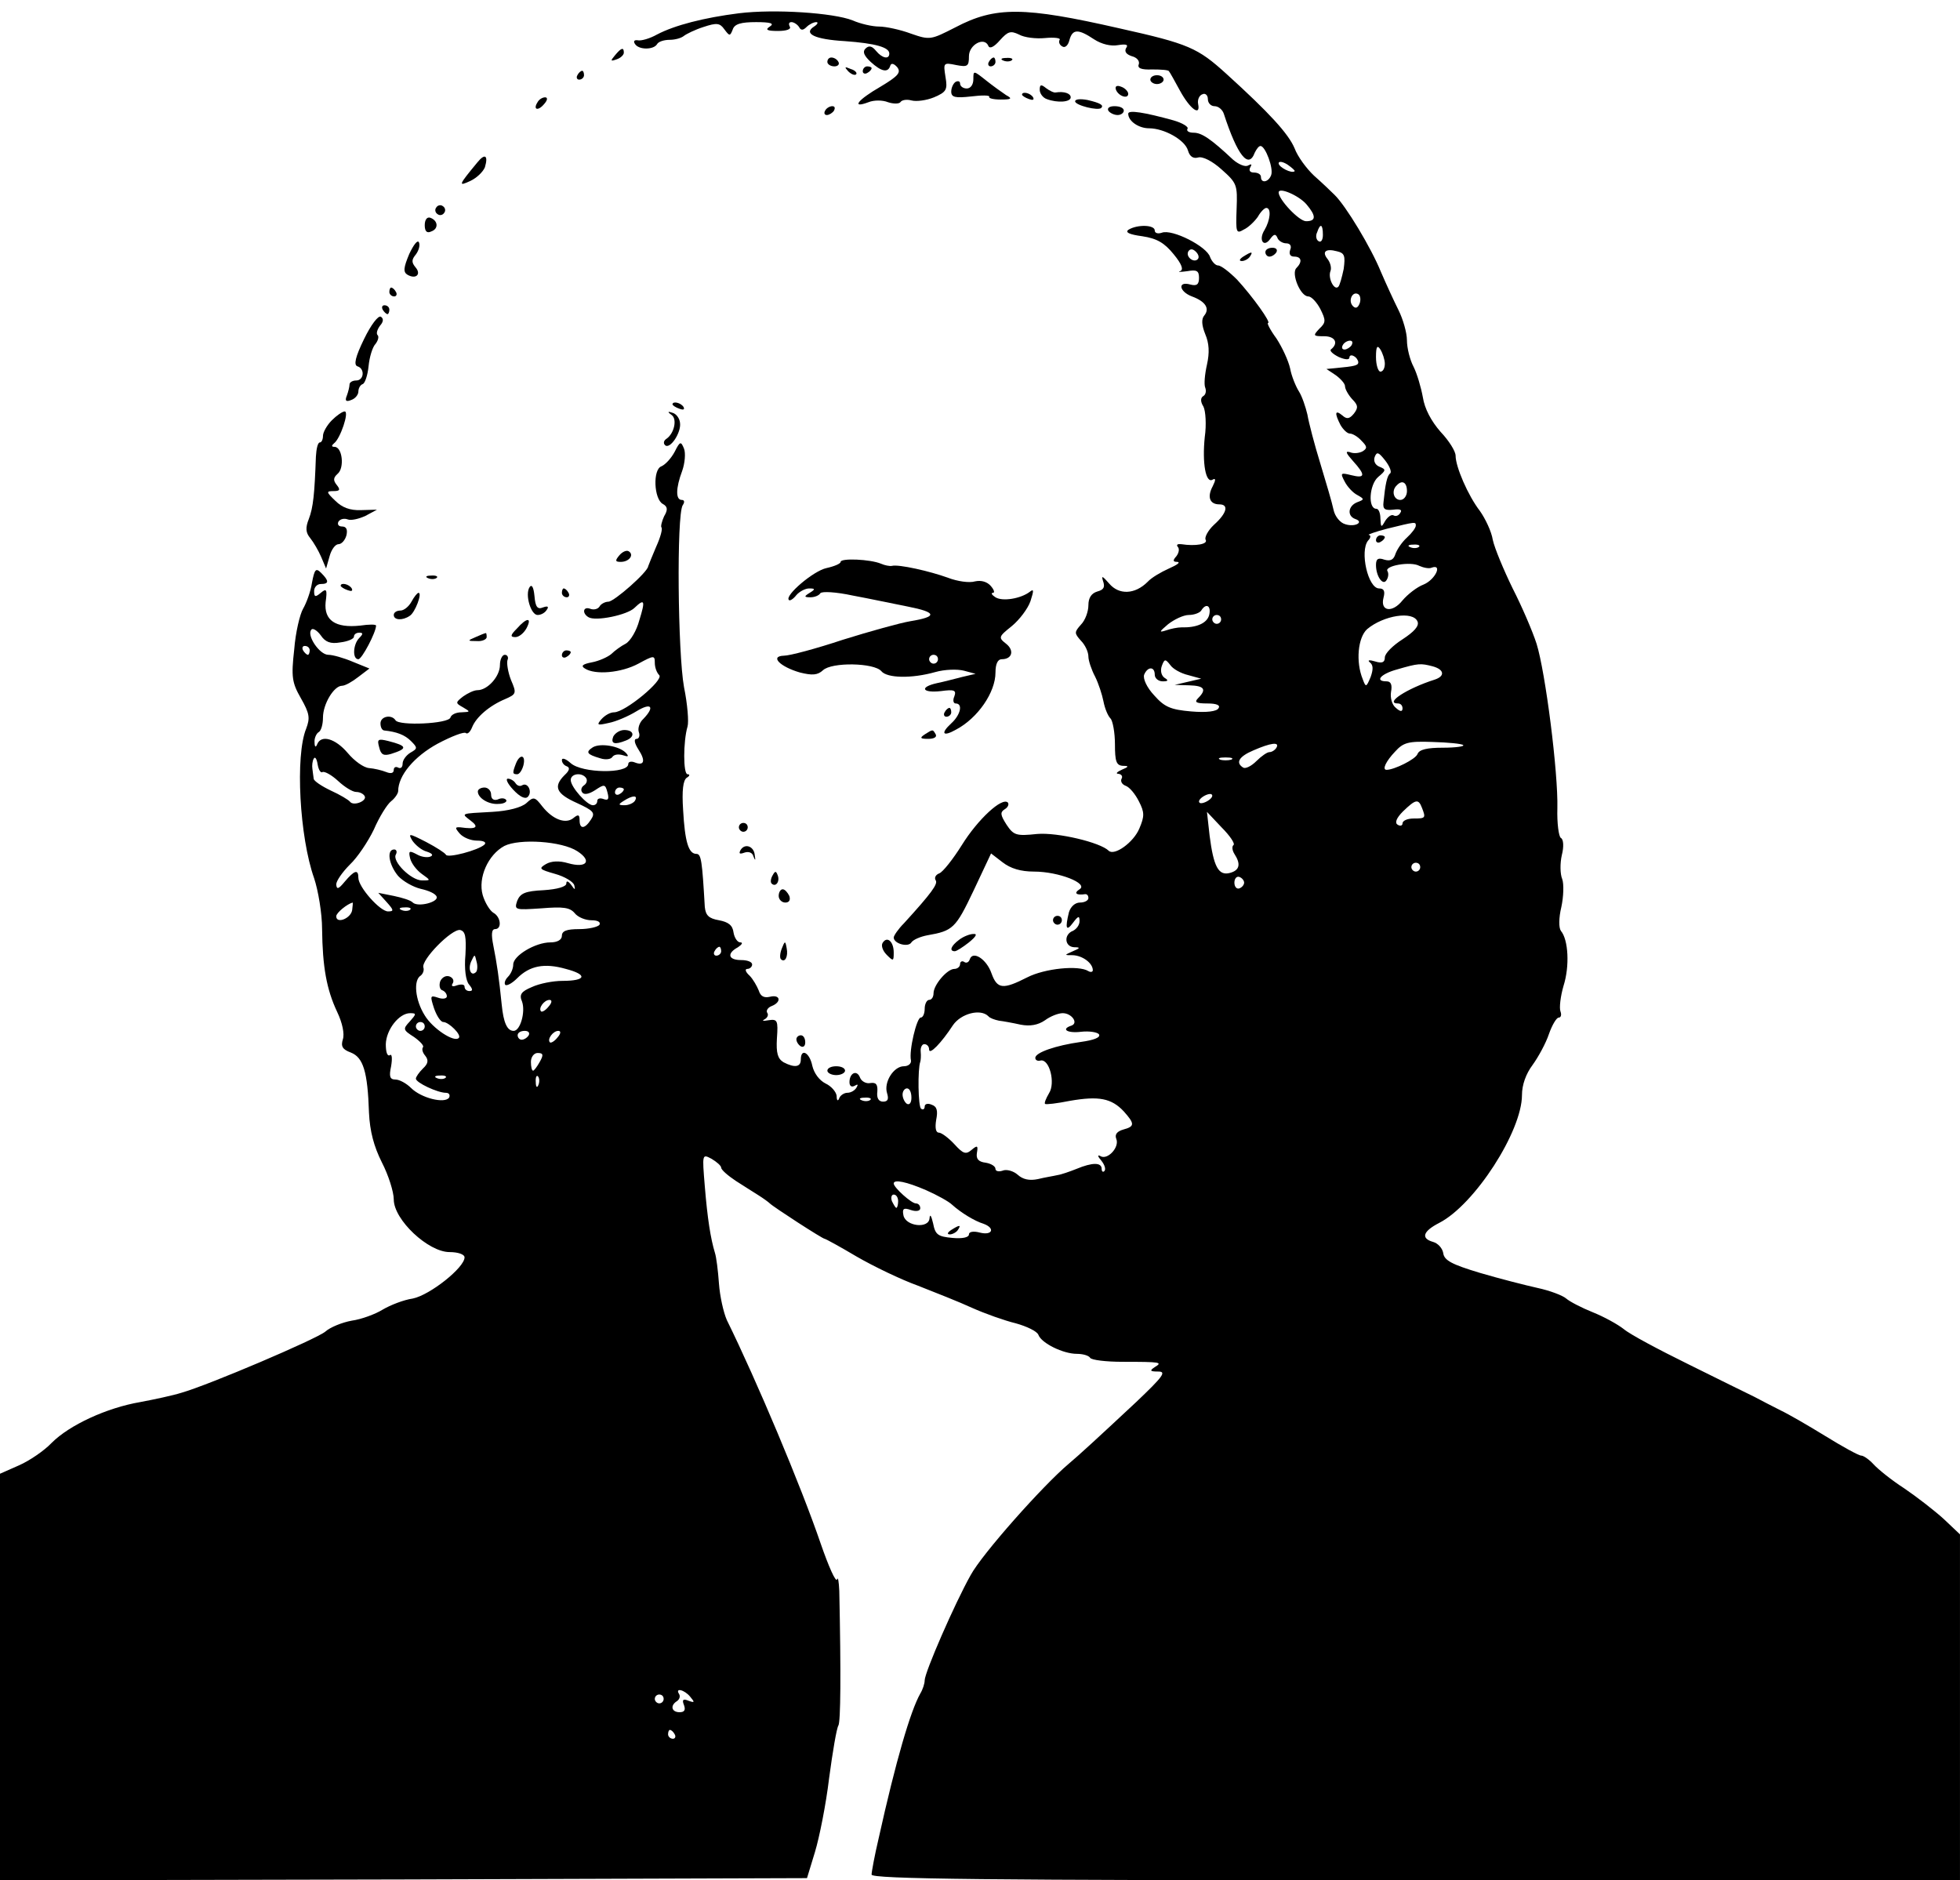 <?xml version="1.0" standalone="no"?>
<!DOCTYPE svg PUBLIC "-//W3C//DTD SVG 20010904//EN"
 "http://www.w3.org/TR/2001/REC-SVG-20010904/DTD/svg10.dtd">
<svg version="1.0" xmlns="http://www.w3.org/2000/svg"
 width="443pt" height="425pt" viewBox="0 0 443 425"
 preserveAspectRatio="xMidYMid meet">

<g transform="translate(0,425) scale(0.1,-0.1)"
fill="#000000" stroke="none">
<path d="M1670 4220 c-79 -10 -145 -27 -185 -48 -16 -9 -36 -15 -44 -13 -7 1
-10 -2 -6 -8 8 -14 42 -14 50 -1 3 6 16 10 29 10 12 0 26 4 32 9 5 4 25 14 44
20 30 10 37 9 47 -5 12 -16 13 -16 19 -1 4 13 19 17 53 17 33 0 42 -3 31 -10
-11 -7 -7 -10 18 -10 20 0 31 4 27 10 -3 6 -2 10 4 10 5 0 13 -5 17 -11 4 -8
9 -8 17 0 6 6 16 11 22 11 5 0 3 -5 -5 -10 -25 -16 1 -29 70 -33 69 -5 100
-14 100 -28 0 -14 -16 -11 -30 6 -9 11 -16 13 -24 5 -7 -7 -3 -16 12 -30 24
-22 39 -25 44 -9 2 7 8 6 16 -3 9 -12 2 -20 -38 -44 -52 -30 -67 -50 -27 -35
12 5 32 5 44 0 12 -4 25 -4 28 0 3 5 14 7 25 4 11 -3 34 0 51 7 28 12 31 17
26 46 -5 32 -5 33 24 27 26 -5 29 -3 29 20 0 26 35 45 44 23 3 -7 13 -2 26 13
18 20 24 22 43 13 12 -7 39 -10 59 -8 21 2 36 0 33 -4 -3 -5 0 -12 6 -15 6 -4
13 2 16 14 7 26 20 26 56 2 17 -11 38 -16 54 -13 19 3 24 1 18 -7 -4 -8 1 -14
13 -18 12 -3 18 -11 16 -18 -4 -9 5 -13 30 -12 19 0 37 -1 38 -4 2 -2 13 -22
25 -44 23 -42 47 -59 41 -30 -2 10 3 20 10 22 6 3 12 -2 12 -11 0 -9 7 -16 15
-16 9 0 18 -8 21 -17 31 -95 56 -126 70 -88 4 8 9 15 13 15 11 0 30 -51 24
-66 -6 -16 -23 -19 -23 -4 0 6 -7 10 -16 10 -9 0 -12 5 -8 12 4 7 3 8 -5 4 -6
-4 -21 2 -34 13 -50 47 -71 61 -89 61 -11 0 -17 4 -14 9 3 4 -11 13 -32 19
-65 18 -102 24 -102 15 0 -17 24 -33 47 -33 34 0 81 -26 88 -50 4 -14 12 -19
23 -16 10 3 32 -8 53 -27 35 -31 36 -35 34 -89 -2 -54 -1 -57 16 -47 11 5 25
19 32 29 6 11 15 20 19 20 12 0 9 -28 -4 -50 -14 -22 -2 -41 13 -20 8 11 12
12 16 3 2 -7 12 -13 20 -13 9 0 13 -6 9 -15 -3 -9 0 -15 9 -15 17 0 19 -12 5
-26 -12 -12 9 -64 27 -64 7 0 19 -13 27 -28 13 -26 13 -31 -2 -45 -15 -16 -14
-17 11 -17 25 0 33 -16 15 -30 -3 -3 4 -10 18 -17 14 -6 24 -7 24 -1 0 5 5 6
10 3 6 -3 10 -10 10 -14 0 -7 -8 -9 -51 -13 l-21 -2 21 -14 c11 -8 21 -19 21
-25 0 -6 7 -19 16 -29 14 -14 14 -20 4 -33 -10 -12 -16 -13 -26 -4 -17 14 -18
5 -4 -22 6 -10 15 -19 21 -19 6 0 18 -7 26 -16 13 -13 14 -17 3 -24 -7 -4 -20
-6 -29 -2 -11 3 -9 -2 7 -20 29 -32 28 -40 -4 -32 -24 6 -25 5 -15 -14 6 -12
19 -26 29 -31 16 -9 16 -10 0 -16 -21 -8 -24 -31 -5 -38 21 -7 0 -19 -22 -12
-12 3 -24 18 -27 33 -3 15 -17 62 -30 105 -13 42 -26 92 -29 110 -4 17 -12 41
-19 52 -7 11 -17 35 -20 52 -4 18 -18 48 -31 68 -14 19 -22 35 -19 35 8 0 -35
60 -70 98 -17 17 -36 32 -43 32 -6 0 -14 9 -18 19 -7 24 -86 64 -109 55 -9 -3
-16 -1 -16 5 0 13 -39 14 -59 2 -9 -6 1 -11 31 -15 33 -5 50 -15 71 -41 18
-22 23 -35 14 -38 -6 -2 0 -2 16 0 22 4 27 1 27 -15 0 -15 -5 -19 -20 -15 -29
8 -25 -16 4 -27 30 -11 41 -27 28 -43 -7 -8 -6 -22 2 -42 9 -21 10 -42 4 -69
-5 -22 -7 -45 -4 -52 3 -8 1 -16 -4 -19 -7 -4 -7 -13 0 -24 5 -10 7 -41 3 -69
-6 -58 2 -106 18 -96 7 4 7 -1 0 -15 -13 -24 -7 -41 15 -41 22 0 17 -20 -12
-46 -14 -13 -22 -29 -19 -34 6 -10 -23 -15 -55 -10 -8 1 -12 -1 -8 -6 4 -4 3
-13 -3 -21 -9 -10 -8 -13 2 -13 8 -1 -1 -7 -19 -15 -18 -8 -40 -21 -48 -30
-29 -29 -65 -30 -87 -4 -15 17 -18 19 -14 6 5 -14 2 -20 -13 -24 -13 -4 -20
-14 -20 -31 0 -14 -7 -34 -17 -44 -15 -17 -15 -19 0 -36 10 -10 17 -26 17 -36
0 -9 7 -30 15 -45 8 -16 16 -41 19 -56 3 -16 10 -33 16 -39 5 -5 10 -32 10
-58 0 -39 3 -48 18 -49 14 0 14 -2 -3 -9 -11 -5 -14 -9 -7 -9 7 -1 10 -6 7
-11 -3 -6 1 -13 9 -16 9 -3 22 -19 30 -35 13 -25 13 -34 1 -62 -13 -31 -56
-62 -69 -50 -19 19 -116 42 -162 38 -47 -5 -53 -3 -69 21 -14 22 -15 28 -4 35
7 4 10 11 7 15 -13 13 -68 -38 -104 -96 -20 -32 -43 -61 -51 -64 -8 -3 -12
-10 -8 -16 5 -8 -9 -28 -72 -97 -13 -13 -23 -28 -23 -32 0 -14 33 -23 40 -11
4 6 20 13 36 16 58 10 64 16 104 100 l40 85 26 -20 c18 -14 41 -21 71 -21 56
0 124 -27 103 -40 -14 -9 -7 -14 13 -11 4 0 7 -3 7 -9 0 -5 -8 -10 -19 -10
-11 0 -21 -9 -25 -22 -9 -37 -6 -44 9 -24 12 16 15 17 15 4 0 -9 -7 -18 -15
-22 -21 -8 -19 -36 3 -37 14 0 14 -2 -3 -9 -20 -9 -20 -9 0 -9 22 -1 45 -18
45 -34 0 -4 -5 -5 -10 -2 -22 14 -99 6 -138 -14 -55 -28 -68 -27 -81 9 -11 32
-42 52 -49 32 -2 -7 -8 -10 -13 -6 -5 3 -9 0 -9 -5 0 -6 -6 -11 -13 -11 -16 0
-47 -36 -47 -55 0 -8 -4 -15 -10 -15 -5 0 -10 -9 -10 -20 0 -11 -4 -20 -9 -20
-9 0 -27 -75 -22 -97 1 -7 -6 -13 -16 -13 -23 0 -46 -36 -38 -61 4 -13 2 -19
-9 -19 -10 0 -15 8 -13 23 1 16 -3 21 -16 19 -9 -2 -20 4 -23 12 -7 19 -24 11
-24 -10 0 -9 5 -12 12 -8 7 4 8 3 4 -4 -4 -7 -13 -12 -21 -12 -7 0 -16 -6 -18
-12 -3 -8 -6 -6 -6 5 -1 9 -12 22 -25 28 -14 7 -26 23 -30 40 -6 30 -26 41
-26 14 0 -17 -14 -19 -39 -6 -13 8 -17 20 -15 54 3 41 1 44 -19 41 -12 -2 -16
-2 -9 2 6 3 10 10 6 15 -3 5 2 12 10 15 23 9 20 27 -4 21 -13 -3 -21 1 -25 14
-4 10 -13 26 -21 34 -9 8 -11 15 -5 15 6 0 11 5 11 10 0 6 -11 10 -25 10 -29
0 -33 15 -7 29 9 6 12 11 5 11 -6 0 -13 10 -15 22 -2 17 -12 24 -33 28 -23 4
-30 11 -32 30 -6 104 -8 120 -19 120 -18 0 -26 28 -30 99 -3 45 0 67 8 73 7 4
8 8 2 8 -10 0 -10 74 0 108 3 10 0 50 -8 89 -14 77 -17 388 -3 411 5 7 4 12
-2 12 -14 0 -14 26 1 66 6 17 8 40 4 50 -7 17 -9 17 -21 -7 -8 -15 -21 -29
-30 -33 -20 -7 -17 -74 3 -85 11 -6 12 -13 3 -28 -5 -11 -8 -23 -6 -25 3 -3
-2 -22 -12 -44 -9 -21 -17 -41 -18 -44 -1 -13 -77 -80 -90 -80 -7 0 -17 -5
-20 -11 -4 -6 -13 -8 -21 -5 -16 6 -19 -10 -4 -19 16 -10 88 5 104 21 23 22
25 17 11 -28 -6 -23 -20 -47 -31 -53 -10 -5 -25 -16 -32 -23 -8 -7 -28 -16
-44 -19 -21 -4 -26 -8 -16 -14 23 -15 82 -10 121 11 35 19 37 19 37 2 0 -10 4
-22 10 -28 11 -11 -77 -84 -102 -84 -9 0 -21 -7 -29 -16 -11 -13 -9 -14 17 -8
16 3 44 15 62 26 34 21 43 11 16 -17 -9 -8 -13 -22 -10 -30 3 -8 0 -15 -5 -15
-7 0 -5 -10 4 -24 17 -26 13 -38 -9 -29 -8 3 -14 1 -14 -4 0 -22 -104 -21
-130 2 -11 10 -20 13 -20 7 0 -6 5 -12 11 -14 8 -3 6 -10 -5 -20 -26 -26 -19
-42 28 -63 37 -17 42 -22 32 -37 -14 -22 -26 -23 -26 -2 0 13 -3 14 -14 5 -17
-14 -46 -4 -70 26 -17 22 -20 23 -36 8 -11 -10 -41 -18 -77 -20 -74 -4 -71 -3
-49 -20 20 -15 12 -20 -23 -15 -13 1 -13 -1 -2 -14 8 -9 25 -16 39 -16 16 0
22 -4 17 -9 -14 -13 -83 -31 -87 -23 -2 4 -22 17 -45 29 -39 20 -41 20 -31 3
7 -10 21 -22 33 -25 12 -4 15 -8 8 -11 -7 -3 -21 -1 -31 5 -17 9 -19 8 -15 -9
3 -12 15 -27 26 -35 21 -15 21 -15 1 -15 -25 0 -69 44 -59 59 3 6 1 11 -4 11
-18 0 -12 -35 9 -60 11 -12 34 -25 51 -29 18 -4 34 -11 36 -18 4 -12 -42 -24
-54 -13 -4 5 -24 11 -43 15 l-35 7 19 -21 c16 -18 17 -21 3 -21 -18 0 -67 55
-67 76 0 20 -9 17 -31 -9 -14 -17 -18 -18 -19 -6 0 8 14 28 31 45 17 16 41 52
54 79 12 28 30 57 39 64 9 7 16 18 16 23 0 35 36 78 89 107 32 17 61 28 64 24
4 -3 10 3 14 13 9 23 39 49 75 64 25 11 26 13 13 43 -7 18 -10 38 -8 45 3 6 0
12 -6 12 -6 0 -11 -11 -11 -23 0 -26 -28 -57 -51 -57 -8 0 -22 -7 -32 -14 -18
-14 -18 -15 0 -25 17 -10 16 -10 -4 -11 -12 0 -23 -5 -25 -12 -5 -14 -116 -19
-124 -6 -9 14 -34 9 -34 -7 0 -8 3 -15 8 -16 29 -3 47 -10 61 -24 15 -15 15
-17 -1 -26 -10 -6 -18 -17 -18 -25 0 -8 -4 -12 -10 -9 -5 3 -10 1 -10 -5 0 -8
-7 -9 -17 -5 -10 4 -27 8 -39 9 -12 1 -33 16 -48 34 -28 33 -60 42 -69 20 -3
-8 -6 -7 -6 4 -1 9 4 20 9 23 6 3 10 18 10 33 0 31 25 72 43 72 7 0 23 9 37
20 l25 19 -37 15 c-21 9 -46 16 -56 16 -20 0 -50 45 -38 57 3 4 13 -2 21 -13
10 -15 22 -20 44 -16 17 2 31 8 31 13 0 5 5 9 12 9 9 0 9 -3 0 -12 -14 -14
-16 -48 -2 -48 8 0 40 61 40 76 0 3 -16 3 -36 0 -56 -6 -82 12 -78 53 4 29 2
32 -11 21 -12 -10 -15 -10 -15 4 0 9 7 16 15 16 19 0 19 7 1 25 -12 12 -15 9
-21 -23 -3 -20 -13 -46 -20 -58 -7 -12 -17 -53 -20 -92 -7 -62 -5 -75 15 -110
20 -35 21 -45 12 -69 -25 -61 -15 -245 18 -338 9 -27 18 -79 18 -115 1 -85 10
-136 34 -187 12 -25 17 -50 13 -62 -5 -16 -1 -23 18 -30 28 -11 38 -43 41
-136 2 -42 11 -76 29 -112 15 -29 27 -67 27 -84 0 -46 78 -119 126 -119 19 0
34 -5 34 -12 0 -23 -78 -85 -117 -93 -21 -3 -51 -15 -68 -25 -16 -10 -48 -22
-70 -25 -22 -4 -49 -15 -60 -25 -21 -17 -262 -120 -325 -138 -19 -6 -61 -15
-93 -21 -76 -13 -160 -52 -200 -92 -17 -18 -51 -41 -74 -51 l-43 -19 0 -460 0
-459 912 2 912 3 18 59 c10 33 25 108 32 167 8 60 17 113 21 119 5 9 6 114 2
304 -1 22 -3 33 -5 26 -3 -7 -19 29 -37 81 -44 129 -145 369 -212 505 -8 18
-16 55 -18 83 -2 29 -6 60 -9 69 -10 33 -17 78 -23 151 -6 73 -6 73 15 62 12
-7 22 -16 22 -20 0 -5 15 -18 33 -30 17 -11 41 -26 52 -33 11 -7 22 -15 25
-18 8 -8 119 -80 124 -80 2 0 35 -18 72 -40 38 -22 100 -52 139 -66 38 -15 94
-37 122 -50 29 -13 74 -29 99 -35 25 -7 48 -18 51 -26 7 -19 56 -43 87 -43 14
0 27 -4 30 -9 3 -5 36 -9 73 -9 88 0 91 -1 73 -12 -12 -8 -11 -10 8 -10 19 0
11 -11 -50 -69 -90 -84 -127 -118 -153 -140 -58 -49 -195 -203 -221 -251 -36
-64 -104 -220 -104 -238 0 -7 -4 -20 -10 -30 -22 -39 -55 -151 -94 -327 -9
-38 -16 -76 -16 -82 0 -10 253 -13 1230 -13 l1230 0 0 391 0 391 -37 35 c-21
19 -61 50 -89 69 -28 18 -59 43 -69 54 -10 11 -23 20 -28 20 -6 0 -42 20 -81
44 -39 24 -84 50 -101 58 -16 8 -43 22 -60 31 -16 8 -84 41 -150 74 -65 32
-131 67 -145 79 -14 11 -45 28 -70 38 -25 10 -52 24 -60 31 -8 7 -37 18 -65
24 -27 6 -86 21 -130 34 -63 19 -81 28 -83 45 -2 11 -12 22 -23 25 -28 8 -23
24 14 43 80 41 187 207 187 289 0 23 9 48 24 68 13 18 30 49 37 70 7 20 17 37
22 37 5 0 7 6 4 14 -3 8 0 34 7 58 14 44 11 104 -6 124 -5 7 -5 29 1 54 5 23
6 52 2 63 -5 12 -5 36 -1 54 5 19 4 36 -2 39 -5 3 -9 34 -8 67 2 81 -27 308
-47 372 -9 28 -33 84 -54 125 -20 41 -41 91 -45 110 -3 19 -17 48 -29 65 -27
35 -55 100 -55 125 0 10 -15 34 -34 54 -21 24 -36 52 -40 78 -4 22 -13 53 -21
69 -8 15 -15 42 -15 60 0 17 -9 48 -19 68 -10 20 -28 59 -40 87 -22 54 -79
149 -105 174 -8 8 -29 28 -46 43 -17 16 -37 43 -44 62 -14 33 -57 80 -154 168
-65 59 -85 68 -242 103 -215 49 -280 50 -371 2 -55 -28 -57 -29 -100 -14 -24
9 -57 16 -72 16 -15 0 -42 6 -60 14 -43 17 -176 26 -257 16z m1256 -357 c-6
-6 -36 9 -36 18 0 5 9 4 20 -3 10 -7 18 -14 16 -15z m27 -75 c22 -26 22 -38
-1 -38 -16 0 -62 49 -62 65 0 13 46 -7 63 -27z m37 -69 c0 -11 -4 -18 -10 -14
-5 3 -7 12 -3 20 7 21 13 19 13 -6z m-283 -55 c-9 -9 -28 6 -21 18 4 6 10 6
17 -1 6 -6 8 -13 4 -17z m330 -22 c-4 -19 -9 -37 -12 -40 -9 -10 -24 19 -18
35 3 7 0 19 -6 27 -14 17 -5 25 21 18 17 -4 19 -10 15 -40z m36 -78 c-4 -10
-9 -12 -15 -6 -12 12 -1 35 12 27 5 -3 6 -13 3 -21z m-18 -94 c-3 -5 -11 -10
-16 -10 -6 0 -7 5 -4 10 3 6 11 10 16 10 6 0 7 -4 4 -10z m75 -42 c0 -10 -4
-18 -10 -18 -5 0 -10 15 -10 33 0 24 3 28 10 17 5 -8 10 -23 10 -32z m12 -248
c-7 -5 -11 -25 -15 -65 -2 -16 3 -19 22 -17 15 2 21 0 16 -7 -3 -6 -10 -9 -15
-6 -5 3 -13 -3 -19 -12 -9 -16 -10 -16 -11 5 0 12 -4 22 -9 22 -20 0 -16 55 4
72 18 15 18 17 3 23 -10 4 -14 13 -11 22 5 13 9 11 24 -8 10 -13 15 -26 11
-29z m38 -40 c0 -11 -7 -20 -15 -20 -15 0 -21 21 -8 33 12 13 23 7 23 -13z
m20 -78 c0 -5 -9 -17 -20 -27 -11 -10 -22 -26 -26 -37 -4 -13 -11 -17 -25 -13
-14 5 -19 2 -19 -12 0 -26 16 -48 24 -34 4 6 5 15 2 20 -8 12 52 23 72 12 9
-4 22 -7 28 -4 25 9 8 -27 -18 -38 -16 -6 -37 -23 -48 -36 -23 -29 -51 -25
-43 6 4 15 1 21 -10 21 -25 0 -44 84 -25 108 6 6 7 12 2 13 -5 0 14 7 41 14
65 16 65 16 65 7z m7 -48 c-3 -3 -12 -4 -19 -1 -8 3 -5 6 6 6 11 1 17 -2 13
-5z m-474 -154 c-5 -19 -29 -29 -63 -28 -8 0 -24 -3 -35 -7 -16 -5 -15 -3 5
14 14 11 35 21 47 21 12 0 25 5 28 10 11 18 23 11 18 -10z m27 -10 c0 -5 -4
-10 -10 -10 -5 0 -10 5 -10 10 0 6 5 10 10 10 6 0 10 -4 10 -10z m444 -5 c4
-10 -8 -23 -34 -40 -22 -14 -40 -32 -40 -41 0 -11 -6 -14 -22 -9 -13 4 -18 3
-12 -2 8 -6 8 -16 2 -33 -10 -24 -11 -24 -18 -5 -16 39 -11 94 10 113 37 31
104 42 114 17z m-2504 -65 c0 -5 -2 -10 -4 -10 -3 0 -8 5 -11 10 -3 6 -1 10 4
10 6 0 11 -4 11 -10z m1986 -56 l29 -8 -30 -7 -30 -7 33 -1 c34 -1 40 -9 20
-29 -9 -9 -5 -12 21 -12 21 0 30 -4 25 -11 -4 -7 -27 -10 -62 -7 -46 4 -60 10
-83 36 -17 18 -26 38 -23 47 8 19 24 19 24 0 0 -8 8 -15 18 -15 12 0 14 2 4 8
-7 5 -10 16 -6 27 6 16 8 16 19 2 6 -9 24 -19 41 -23z m552 20 c26 -7 29 -22
5 -30 -63 -20 -115 -54 -83 -54 6 0 10 -5 10 -11 0 -8 -5 -8 -15 1 -9 7 -13
23 -11 36 3 16 0 24 -10 24 -28 0 -13 17 24 27 48 14 53 14 80 7z m69 -178 c4
-3 -17 -6 -46 -6 -35 0 -53 -4 -57 -14 -4 -12 -53 -36 -70 -36 -11 0 -1 20 19
41 19 21 30 24 85 22 35 -1 66 -4 69 -7z m-422 -6 c-3 -5 -10 -10 -16 -10 -5
0 -18 -9 -29 -20 -12 -12 -25 -18 -30 -15 -18 11 -10 25 23 39 39 17 60 20 52
6z m-2156 -55 c5 2 21 -7 35 -20 15 -14 33 -25 41 -25 8 0 16 -4 19 -9 7 -11
-25 -24 -33 -13 -3 4 -23 16 -43 25 -21 10 -39 22 -39 27 -1 6 -2 16 -3 23 -1
6 0 17 3 22 3 6 7 0 9 -13 2 -12 7 -20 11 -17z m2054 28 c-7 -2 -19 -2 -25 0
-7 3 -2 5 12 5 14 0 19 -2 13 -5z m-1458 -42 c3 -5 1 -12 -5 -16 -6 -4 -8 -11
-4 -16 4 -6 15 -4 29 5 21 14 23 14 28 -5 4 -15 2 -19 -9 -15 -8 3 -14 1 -14
-4 0 -6 -4 -10 -10 -10 -13 0 -50 41 -50 57 0 15 26 18 35 4z m85 -25 c0 -3
-4 -8 -10 -11 -5 -3 -10 -1 -10 4 0 6 5 11 10 11 6 0 10 -2 10 -4z m1320 -26
c-8 -5 -17 -7 -19 -4 -3 3 1 9 9 14 8 5 17 7 19 4 3 -3 -1 -9 -9 -14z m-1295
0 c-3 -5 -14 -10 -23 -10 -15 0 -15 2 -2 10 20 13 33 13 25 0z m1779 -16 c9
-23 8 -24 -19 -24 -14 0 -25 -5 -25 -11 0 -5 -5 -7 -11 -3 -7 4 -3 15 12 30
29 28 35 29 43 8z m-426 -84 c-4 -3 -3 -12 2 -20 15 -23 12 -37 -10 -43 -26
-7 -37 14 -46 84 l-6 54 33 -35 c19 -19 31 -37 27 -40z m-1483 -14 c34 -22 21
-39 -21 -27 -20 6 -38 5 -50 -2 -17 -10 -15 -12 20 -22 22 -6 42 -18 44 -26 3
-11 1 -11 -7 1 -7 9 -11 10 -11 3 0 -7 -20 -13 -51 -15 -42 -2 -53 -7 -60 -24
-7 -21 -5 -21 55 -17 49 4 64 2 75 -11 7 -9 24 -16 38 -16 14 0 21 -4 18 -10
-3 -5 -24 -10 -46 -10 -28 0 -39 -4 -39 -15 0 -9 -10 -15 -26 -15 -34 0 -84
-30 -84 -50 0 -9 -5 -21 -12 -28 -6 -6 -9 -14 -6 -18 4 -3 16 4 27 15 28 28
61 35 110 21 50 -13 46 -27 -8 -27 -21 0 -52 -6 -69 -14 -24 -10 -29 -17 -22
-33 8 -23 -4 -66 -19 -66 -15 0 -23 19 -27 59 -6 60 -11 94 -19 134 -5 25 -4
37 4 37 16 0 13 28 -4 37 -8 5 -19 23 -24 40 -11 39 12 91 49 111 34 17 130
11 165 -12z m1905 -36 c0 -5 -4 -10 -10 -10 -5 0 -10 5 -10 10 0 6 5 10 10 10
6 0 10 -4 10 -10z m-398 -35 c0 -5 -5 -11 -11 -13 -6 -2 -11 4 -11 13 0 9 5
15 11 13 6 -2 11 -8 11 -13z m-2016 -62 c-3 -19 -36 -32 -36 -14 0 8 25 28 37
31 1 0 0 -8 -1 -17z m131 1 c-3 -3 -12 -4 -19 -1 -8 3 -5 6 6 6 11 1 17 -2 13
-5z m125 -102 c-3 -32 1 -59 8 -67 9 -11 9 -15 1 -15 -6 0 -11 4 -11 10 0 5
-7 6 -17 3 -10 -4 -14 -2 -10 4 4 6 1 13 -7 16 -8 3 -17 -2 -21 -11 -3 -9 -1
-18 4 -20 6 -2 11 -8 11 -14 0 -5 -9 -7 -20 -3 -18 6 -18 4 -9 -24 6 -17 15
-31 21 -31 12 0 42 -29 35 -36 -10 -11 -59 21 -77 51 -22 35 -26 80 -9 90 5 4
8 12 6 18 -6 17 64 88 83 85 12 -3 14 -15 12 -56z m578 8 c0 -5 -5 -10 -11
-10 -5 0 -7 5 -4 10 3 6 8 10 11 10 2 0 4 -4 4 -10z m-554 -47 c-11 -11 -19 6
-11 24 8 17 8 17 12 0 3 -10 2 -21 -1 -24z m164 -78 c-7 -9 -15 -13 -17 -11
-7 7 7 26 19 26 6 0 6 -6 -2 -15z m-314 -34 c-16 -17 -15 -19 10 -35 14 -10
23 -20 20 -23 -3 -4 -1 -12 5 -19 8 -10 7 -18 -5 -29 -9 -9 -16 -19 -16 -23 0
-9 49 -32 68 -32 7 0 10 -5 7 -11 -10 -14 -63 -1 -86 22 -10 10 -26 19 -35 19
-13 0 -15 7 -10 30 3 18 2 29 -3 25 -6 -3 -9 8 -9 25 1 33 30 70 55 70 15 0
14 -2 -1 -19z m1308 12 c3 -4 14 -8 24 -10 9 -1 31 -5 49 -9 21 -4 39 -1 55
10 12 9 30 16 40 16 20 0 36 -22 20 -28 -25 -8 -10 -18 22 -14 18 2 37 -1 40
-6 4 -7 -12 -13 -41 -17 -57 -8 -103 -24 -103 -36 0 -5 5 -8 12 -6 20 4 34
-51 19 -74 -7 -12 -11 -22 -9 -24 2 -2 27 1 57 7 64 11 93 6 121 -24 25 -28
25 -34 -1 -41 -14 -4 -20 -11 -16 -21 8 -19 -20 -49 -36 -39 -7 4 -6 -1 2 -10
8 -10 11 -20 7 -24 -3 -3 -6 -1 -6 5 0 15 -21 15 -57 0 -15 -6 -35 -13 -43
-14 -8 -2 -28 -5 -44 -9 -19 -4 -34 -1 -46 10 -9 8 -25 13 -34 9 -9 -3 -16 -1
-16 4 0 6 -10 12 -22 14 -17 2 -22 9 -20 22 3 17 1 18 -12 7 -13 -11 -19 -9
-39 13 -13 14 -29 26 -35 26 -7 0 -9 11 -6 29 4 20 2 30 -10 34 -9 4 -16 2
-16 -4 0 -6 -4 -8 -8 -5 -7 4 -8 90 -2 106 1 3 2 13 1 23 -1 9 3 17 8 17 6 0
11 -5 11 -12 0 -14 28 15 54 55 18 26 62 38 80 20z m-1274 -23 c0 -5 -4 -10
-10 -10 -5 0 -10 5 -10 10 0 6 5 10 10 10 6 0 10 -4 10 -10z m235 -20 c-3 -5
-10 -10 -16 -10 -5 0 -9 5 -9 10 0 6 7 10 16 10 8 0 12 -4 9 -10z m65 -5 c-7
-9 -15 -13 -17 -11 -7 7 7 26 19 26 6 0 6 -6 -2 -15z m-40 -55 c-6 -11 -13
-20 -15 -20 -3 0 -5 9 -5 20 0 11 7 20 15 20 13 0 14 -4 5 -20z m-213 -36 c-3
-3 -12 -4 -19 -1 -8 3 -5 6 6 6 11 1 17 -2 13 -5z m210 -16 c-3 -8 -6 -5 -6 6
-1 11 2 17 5 13 3 -3 4 -12 1 -19z m843 -29 c0 -11 -4 -17 -10 -14 -5 3 -10
13 -10 21 0 8 5 14 10 14 6 0 10 -9 10 -21z m-93 -5 c-3 -3 -12 -4 -19 -1 -8
3 -5 6 6 6 11 1 17 -2 13 -5z m126 -204 c25 -11 52 -26 59 -33 20 -18 51 -37
71 -43 27 -10 20 -27 -8 -20 -15 4 -25 2 -25 -4 0 -7 -15 -10 -37 -8 -33 3
-39 7 -44 33 -4 17 -7 22 -8 12 -1 -25 -54 -19 -59 6 -3 15 0 18 17 12 12 -4
21 -2 21 4 0 6 -4 11 -10 11 -10 0 -50 36 -50 45 0 10 29 4 73 -15z m-63 -25
c0 -8 -2 -15 -4 -15 -2 0 -6 7 -10 15 -3 8 -1 15 4 15 6 0 10 -7 10 -15z
m-470 -1120 c11 -13 10 -14 -4 -9 -12 5 -15 2 -10 -10 4 -11 1 -16 -10 -16
-18 0 -22 15 -6 25 6 4 8 11 5 16 -10 15 12 10 25 -6z m-60 -5 c0 -5 -4 -10
-10 -10 -5 0 -10 5 -10 10 0 6 5 10 10 10 6 0 10 -4 10 -10z m25 -80 c3 -5 1
-10 -4 -10 -6 0 -11 5 -11 10 0 6 2 10 4 10 3 0 8 -4 11 -10z"/>
<path d="M3110 3029 c0 -5 5 -7 10 -4 6 3 10 8 10 11 0 2 -4 4 -10 4 -5 0 -10
-5 -10 -11z"/>
<path d="M2150 1470 c-9 -6 -10 -10 -3 -10 6 0 15 5 18 10 8 12 4 12 -15 0z"/>
<path d="M1390 4125 c-11 -13 -10 -14 4 -9 9 3 16 10 16 15 0 13 -6 11 -20 -6z"/>
<path d="M1870 4110 c0 -5 7 -10 16 -10 8 0 12 5 9 10 -3 6 -10 10 -16 10 -5
0 -9 -4 -9 -10z"/>
<path d="M2235 4110 c-3 -5 -1 -10 4 -10 6 0 11 5 11 10 0 6 -2 10 -4 10 -3 0
-8 -4 -11 -10z"/>
<path d="M2268 4113 c7 -3 16 -2 19 1 4 3 -2 6 -13 5 -11 0 -14 -3 -6 -6z"/>
<path d="M1917 4089 c7 -7 15 -10 18 -7 3 3 -2 9 -12 12 -14 6 -15 5 -6 -5z"/>
<path d="M1950 4089 c0 -5 5 -7 10 -4 6 3 10 8 10 11 0 2 -4 4 -10 4 -5 0 -10
-5 -10 -11z"/>
<path d="M1305 4080 c-3 -5 -1 -10 4 -10 6 0 11 5 11 10 0 6 -2 10 -4 10 -3 0
-8 -4 -11 -10z"/>
<path d="M2200 4071 c0 -12 -6 -21 -15 -21 -8 0 -15 5 -15 11 0 5 -4 7 -10 4
-5 -3 -10 -13 -10 -22 0 -13 9 -15 45 -11 24 3 43 3 41 -1 -2 -3 9 -6 26 -6
24 0 27 2 12 10 -9 6 -30 21 -45 33 -29 23 -29 23 -29 3z"/>
<path d="M2600 4070 c0 -5 7 -10 15 -10 8 0 15 5 15 10 0 6 -7 10 -15 10 -8 0
-15 -4 -15 -10z"/>
<path d="M2350 4047 c0 -8 7 -18 16 -21 24 -9 54 -7 54 4 0 9 -15 14 -34 11
-4 -1 -14 4 -22 10 -11 9 -14 8 -14 -4z"/>
<path d="M2522 4048 c5 -15 28 -23 28 -10 0 5 -7 13 -16 16 -10 4 -14 1 -12
-6z"/>
<path d="M2310 4036 c0 -2 7 -7 16 -10 8 -3 12 -2 9 4 -6 10 -25 14 -25 6z"/>
<path d="M1215 4019 c-11 -17 1 -21 15 -4 8 9 8 15 2 15 -6 0 -14 -5 -17 -11z"/>
<path d="M2430 4021 c0 -9 52 -22 59 -15 6 6 -1 11 -31 18 -16 3 -28 2 -28 -3z"/>
<path d="M1865 4000 c-3 -5 -2 -10 4 -10 5 0 13 5 16 10 3 6 2 10 -4 10 -5 0
-13 -4 -16 -10z"/>
<path d="M2505 4000 c3 -5 13 -10 21 -10 8 0 14 5 14 10 0 6 -9 10 -21 10 -11
0 -17 -4 -14 -10z"/>
<path d="M1079 3883 c-43 -52 -44 -55 -16 -42 15 7 29 21 33 31 8 27 0 32 -17
11z"/>
<path d="M986 3781 c-4 -5 -2 -12 3 -15 5 -4 12 -2 15 3 4 5 2 12 -3 15 -5 4
-12 2 -15 -3z"/>
<path d="M960 3741 c0 -14 5 -19 15 -14 17 6 15 25 -3 31 -7 2 -12 -5 -12 -17z"/>
<path d="M925 3676 c-13 -31 -14 -41 -4 -47 19 -11 32 1 18 17 -9 11 -9 17 1
29 6 8 10 20 7 27 -3 7 -12 -5 -22 -26z"/>
<path d="M2860 3680 c0 -5 4 -10 9 -10 6 0 13 5 16 10 3 6 -1 10 -9 10 -9 0
-16 -4 -16 -10z"/>
<path d="M2810 3670 c-9 -6 -10 -10 -3 -10 6 0 15 5 18 10 8 12 4 12 -15 0z"/>
<path d="M880 3590 c0 -5 5 -10 11 -10 5 0 7 5 4 10 -3 6 -8 10 -11 10 -2 0
-4 -4 -4 -10z"/>
<path d="M865 3550 c3 -5 8 -10 11 -10 2 0 4 5 4 10 0 6 -5 10 -11 10 -5 0 -7
-4 -4 -10z"/>
<path d="M823 3484 c-20 -41 -24 -59 -15 -62 17 -5 15 -32 -3 -32 -8 0 -15 -4
-15 -9 0 -5 -3 -17 -6 -25 -5 -12 -2 -15 10 -10 9 3 16 12 16 19 0 7 4 15 10
17 5 2 11 20 13 40 2 21 9 44 16 51 6 8 8 17 4 20 -3 4 0 13 6 21 8 9 8 16 2
20 -6 4 -23 -19 -38 -50z"/>
<path d="M1520 3336 c0 -2 7 -7 16 -10 8 -3 12 -2 9 4 -6 10 -25 14 -25 6z"/>
<path d="M750 3300 c-11 -11 -20 -27 -20 -35 0 -8 -3 -15 -7 -15 -5 0 -8 -15
-9 -32 -3 -84 -6 -115 -16 -141 -8 -20 -7 -31 3 -43 8 -10 19 -29 25 -43 l11
-26 8 28 c4 15 13 27 20 27 7 0 15 9 18 20 3 13 0 20 -10 20 -8 0 -11 5 -8 11
4 6 13 8 21 5 7 -3 25 1 40 8 l26 14 -36 -1 c-25 -1 -43 6 -58 21 -21 20 -21
22 -4 22 14 0 16 3 7 14 -8 10 -8 16 2 25 16 13 11 61 -7 61 -7 0 -7 3 -1 8
14 10 35 72 24 72 -5 0 -18 -9 -29 -20z"/>
<path d="M1518 3312 c13 -9 6 -42 -12 -54 -6 -4 -7 -10 -3 -14 11 -11 37 28
34 50 -1 11 -9 21 -17 23 -11 4 -12 2 -2 -5z"/>
<path d="M1400 2995 c-10 -12 -10 -15 3 -15 19 0 31 16 18 24 -5 3 -14 -1 -21
-9z"/>
<path d="M1900 2980 c0 -4 -14 -10 -32 -14 -29 -6 -95 -62 -85 -72 2 -3 10 2
17 11 7 8 20 15 29 15 14 0 14 -2 1 -10 -13 -8 -13 -10 2 -10 9 0 19 4 22 9 3
5 36 3 73 -5 38 -7 94 -19 125 -25 66 -13 67 -23 6 -33 -24 -4 -92 -23 -153
-42 -60 -20 -120 -36 -133 -36 -33 -1 -9 -25 36 -38 28 -7 40 -6 52 5 20 19
116 17 132 -2 13 -16 69 -17 122 -2 21 6 50 7 65 3 l26 -7 -30 -7 c-16 -4 -42
-11 -57 -14 -41 -9 -34 -23 9 -18 30 4 35 2 30 -12 -4 -9 -2 -16 3 -16 17 0
11 -26 -10 -45 -25 -23 -19 -31 11 -14 49 26 89 84 89 129 0 19 5 30 14 30 24
0 29 20 10 35 -18 14 -17 16 13 40 17 14 36 39 42 56 8 25 8 29 -2 21 -20 -15
-61 -22 -77 -12 -8 5 -11 10 -6 10 5 0 3 7 -5 16 -8 9 -21 13 -35 10 -13 -4
-40 0 -61 8 -41 15 -112 31 -127 27 -5 -1 -16 1 -25 5 -24 10 -91 13 -91 4z
m220 -220 c0 -5 -4 -10 -10 -10 -5 0 -10 5 -10 10 0 6 5 10 10 10 6 0 10 -4
10 -10z"/>
<path d="M968 2943 c7 -3 16 -2 19 1 4 3 -2 6 -13 5 -11 0 -14 -3 -6 -6z"/>
<path d="M770 2926 c0 -2 7 -7 16 -10 8 -3 12 -2 9 4 -6 10 -25 14 -25 6z"/>
<path d="M1197 2923 c-11 -17 3 -63 18 -63 8 0 17 5 21 12 5 7 2 9 -9 5 -12
-5 -17 1 -19 26 -2 20 -6 27 -11 20z"/>
<path d="M1270 2910 c0 -5 5 -10 11 -10 5 0 7 5 4 10 -3 6 -8 10 -11 10 -2 0
-4 -4 -4 -10z"/>
<path d="M930 2890 c-6 -11 -17 -20 -25 -20 -8 0 -15 -4 -15 -10 0 -12 20 -13
36 -2 12 7 29 52 20 52 -3 0 -10 -9 -16 -20z"/>
<path d="M1168 2829 c-15 -15 -15 -19 -3 -19 8 0 19 9 25 20 13 25 1 25 -22
-1z"/>
<path d="M1075 2810 c-19 -8 -19 -9 3 -9 12 -1 22 4 22 9 0 6 -1 10 -2 9 -2 0
-12 -4 -23 -9z"/>
<path d="M1270 2769 c0 -5 5 -7 10 -4 6 3 10 8 10 11 0 2 -4 4 -10 4 -5 0 -10
-5 -10 -11z"/>
<path d="M2135 2640 c-3 -5 -1 -10 4 -10 6 0 11 5 11 10 0 6 -2 10 -4 10 -3 0
-8 -4 -11 -10z"/>
<path d="M1386 2585 c-6 -16 3 -19 28 -9 22 8 20 24 -3 24 -10 0 -21 -7 -25
-15z"/>
<path d="M2090 2590 c-12 -8 -10 -10 8 -10 13 0 20 4 17 10 -7 12 -6 12 -25 0z"/>
<path d="M857 2561 c4 -17 10 -20 27 -15 38 12 37 18 -6 29 -24 6 -26 4 -21
-14z"/>
<path d="M1340 2561 c-17 -11 -14 -16 17 -25 12 -4 24 -2 27 3 4 6 14 7 24 4
12 -4 14 -3 7 5 -15 16 -58 23 -75 13z"/>
<path d="M1166 2524 c-8 -21 -8 -24 3 -24 5 0 11 9 14 20 6 24 -8 27 -17 4z"/>
<path d="M1160 2465 c15 -16 27 -22 33 -16 11 11 0 34 -13 26 -5 -3 -11 -1
-15 5 -3 5 -11 10 -17 10 -6 0 -1 -11 12 -25z"/>
<path d="M1080 2461 c0 -15 25 -30 47 -28 12 0 20 5 17 9 -3 4 -11 5 -19 1 -9
-3 -15 1 -15 11 0 9 -7 16 -15 16 -8 0 -15 -4 -15 -9z"/>
<path d="M1670 2380 c0 -5 5 -10 10 -10 6 0 10 5 10 10 0 6 -4 10 -10 10 -5 0
-10 -4 -10 -10z"/>
<path d="M1674 2329 c-5 -9 -2 -10 9 -6 9 3 18 0 20 -9 4 -10 5 -9 3 2 -1 21
-22 29 -32 13z"/>
<path d="M1746 2271 c-4 -7 -5 -15 -2 -18 9 -9 19 4 14 18 -4 11 -6 11 -12 0z"/>
<path d="M1760 2225 c0 -8 7 -15 15 -15 9 0 12 6 9 15 -4 8 -10 15 -15 15 -5
0 -9 -7 -9 -15z"/>
<path d="M2380 2170 c0 -5 5 -10 10 -10 6 0 10 5 10 10 0 6 -4 10 -10 10 -5 0
-10 -4 -10 -10z"/>
<path d="M2168 2126 c-19 -14 -23 -26 -10 -26 4 0 18 9 32 20 16 13 20 20 10
19 -8 0 -23 -6 -32 -13z"/>
<path d="M1995 2119 c-4 -6 0 -18 9 -27 15 -15 16 -15 16 5 0 25 -15 38 -25
22z"/>
<path d="M1767 2106 c-4 -10 -5 -21 -2 -24 9 -9 17 6 13 25 -3 17 -4 17 -11
-1z"/>
<path d="M1800 1901 c0 -6 5 -13 10 -16 6 -3 10 1 10 9 0 9 -4 16 -10 16 -5 0
-10 -4 -10 -9z"/>
<path d="M1870 1830 c0 -5 9 -10 20 -10 11 0 20 5 20 10 0 6 -9 10 -20 10 -11
0 -20 -4 -20 -10z"/>
</g>
</svg>
